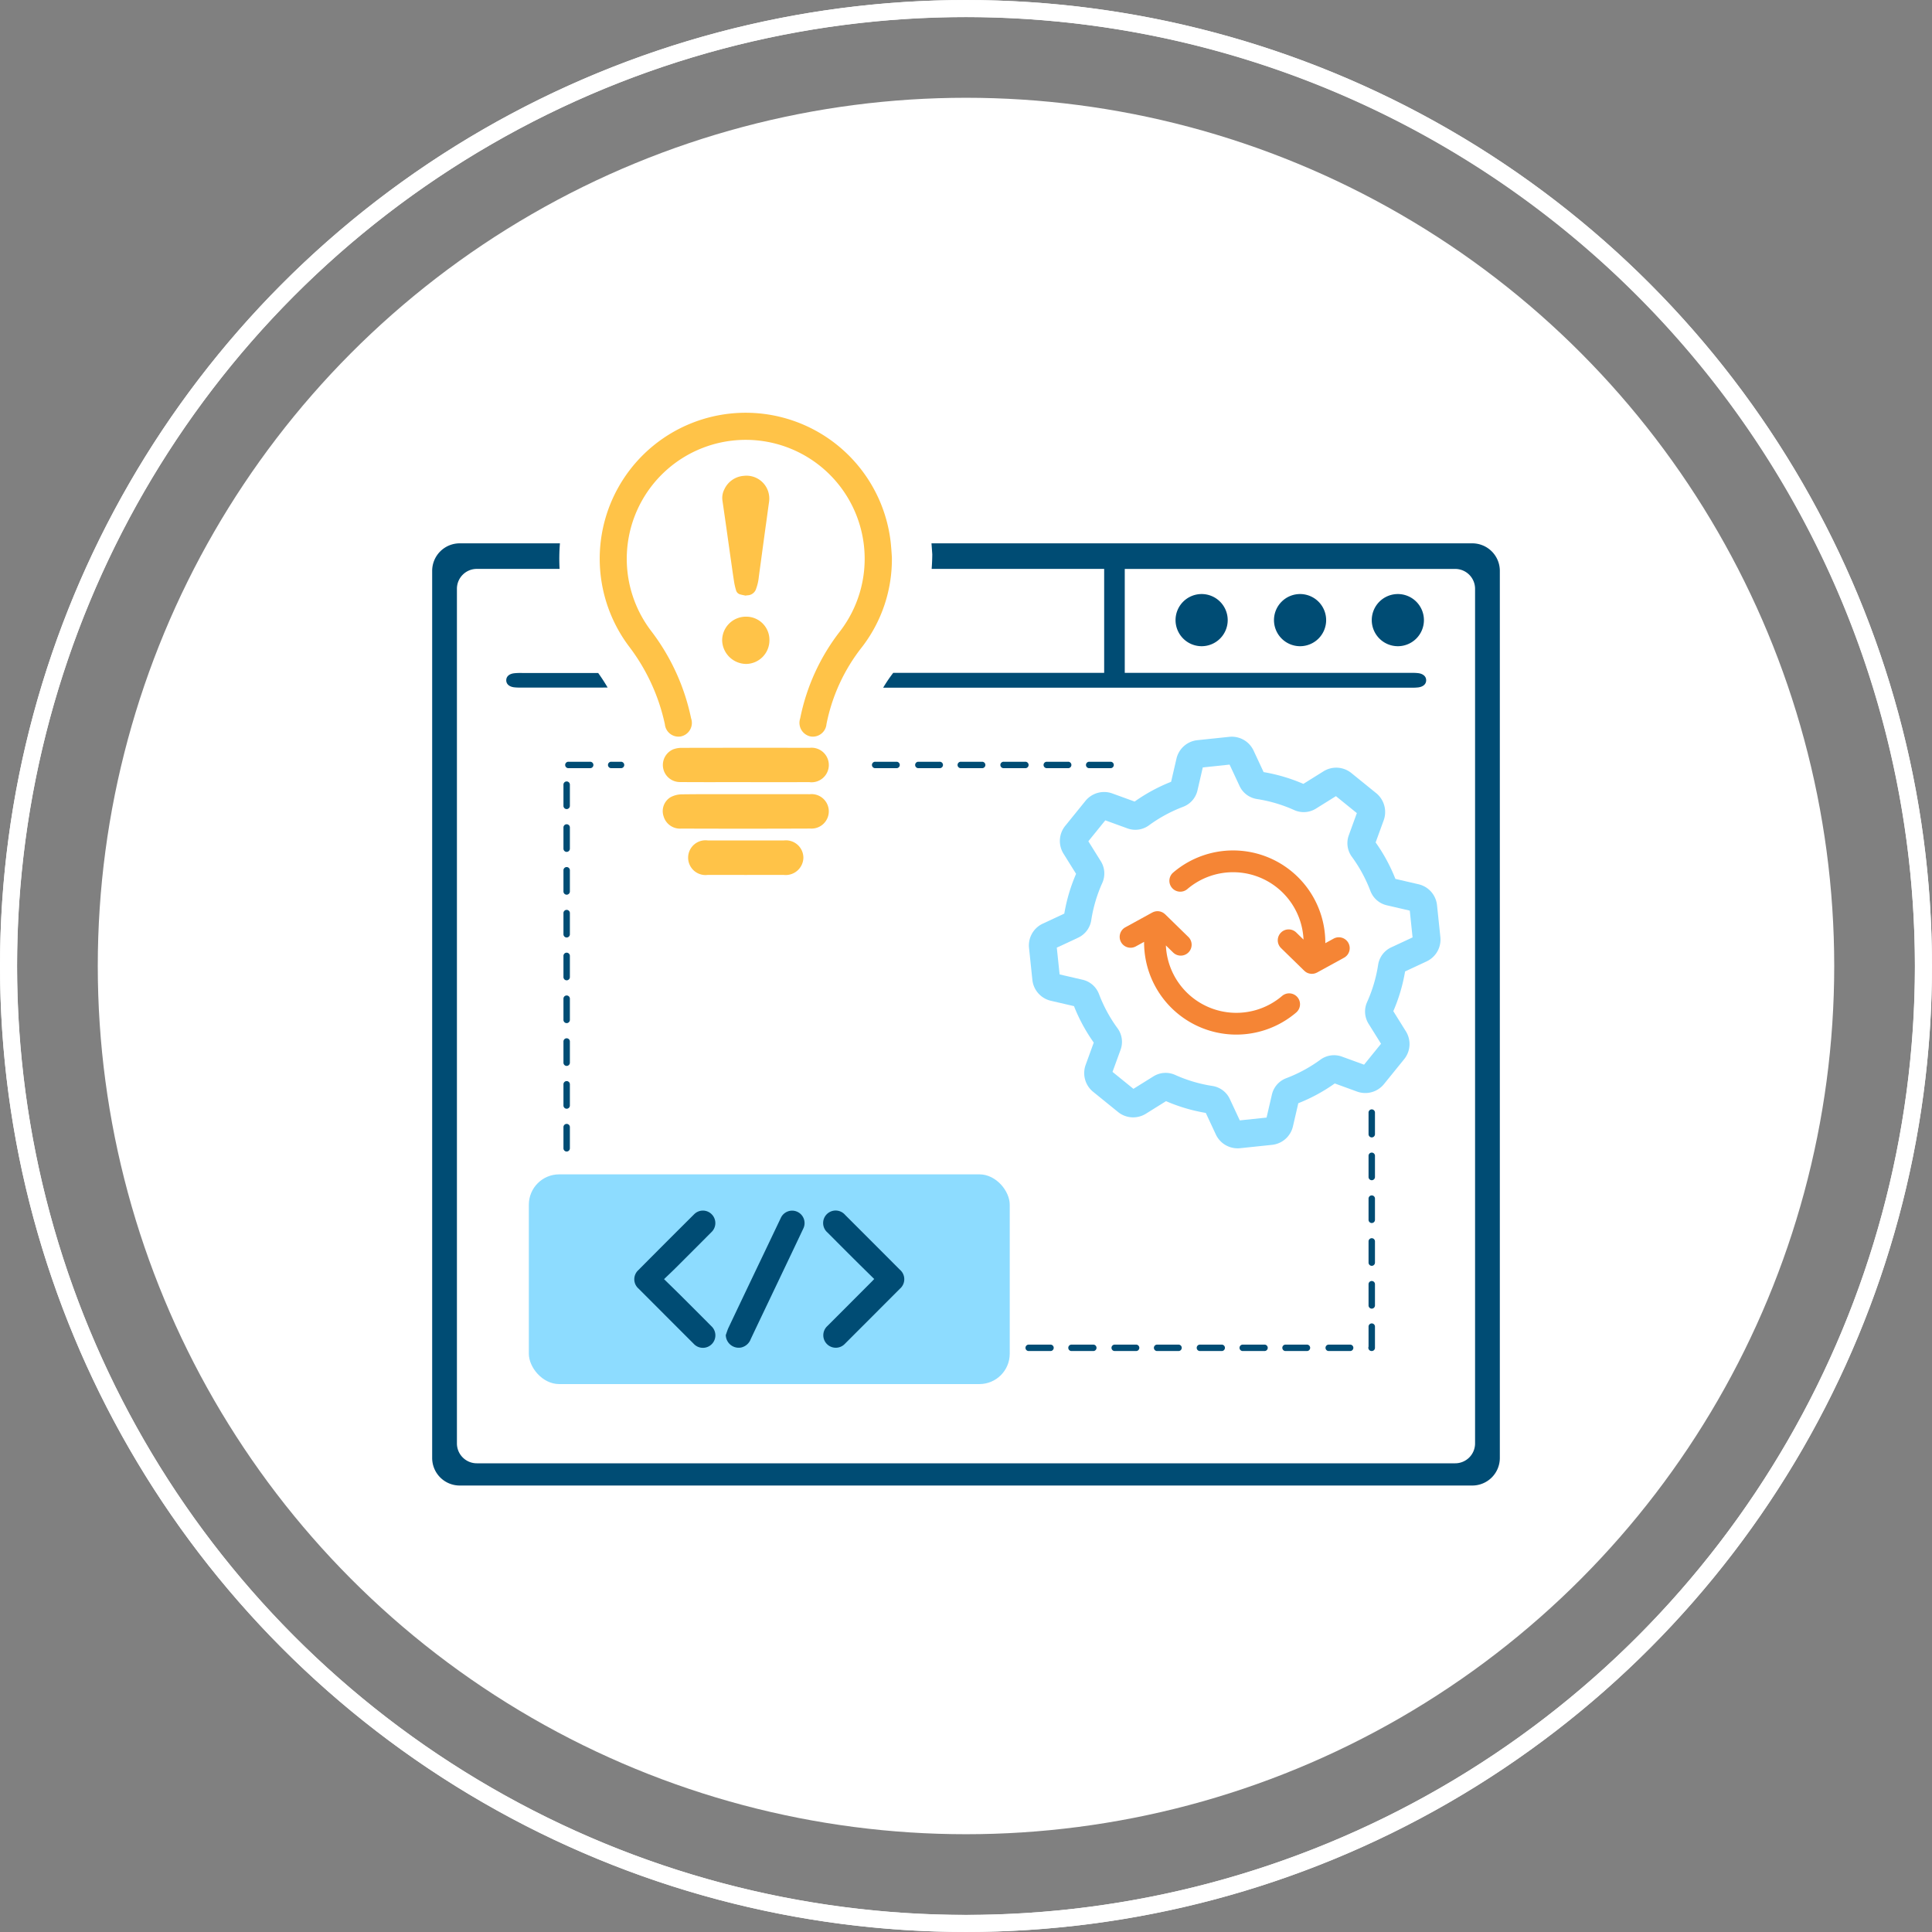<svg xmlns="http://www.w3.org/2000/svg" viewBox="0 0 160.012 160.012"><rect x="0" y="0" width="160.012" height="160.012" fill="#808080" stroke="none"/><defs><style>.a{fill:#fff;}.b{fill:none;stroke:#fff;stroke-linecap:round;stroke-linejoin:round;stroke-width:1.417px;}.c{fill:#004c74;}.d{fill:#8ddcff;}.e{fill:#f58535;}.f{fill:#ffc348;}</style></defs><title>it-environment-management</title><circle class="a" cx="80.006" cy="80.006" r="71.908"/><circle class="b" cx="80.006" cy="80.006" r="79.297"/><path class="a" d="M80.006,160.006A80,80,0,1,1,160.006,80.006,80,80,0,0,1,80.006,160.006Zm0-158.595A78.594,78.594,0,1,0,158.6,80.006v-.001A78.684,78.684,0,0,0,80.006,1.411Z"/><path class="c" d="M97.361,51.362a2.16,2.16,0,1,1,2.16,2.158A2.163,2.163,0,0,1,97.361,51.362Z"/><path class="c" d="M105.514,51.362a2.16,2.16,0,1,1,2.16,2.158A2.163,2.163,0,0,1,105.514,51.362Z"/><path class="c" d="M113.612,51.362a2.16,2.16,0,1,1,2.16,2.158A2.163,2.163,0,0,1,113.612,51.362Z"/><path class="d" d="M90.501,90.397a1.996,1.996,0,0,1-.586-2.2l.672-1.848a14.251,14.251,0,0,1-1.637-3.019l-1.917-.444a1.998,1.998,0,0,1-.819-.405l-0-0A1.994,1.994,0,0,1,85.503,81.154l-.277-2.646a1.99,1.99,0,0,1,1.138-2.01l1.784-.832a14.235,14.235,0,0,1,.975-3.293L88.082,70.704a1.99,1.99,0,0,1,.142-2.305l1.675-2.067a1.99,1.99,0,0,1,2.226-.617l1.848.672a14.239,14.239,0,0,1,3.02-1.637l.444-1.917a1.991,1.991,0,0,1,1.731-1.53l2.645-.277a2.002,2.002,0,0,1,1.476.446l0.0 0a2.026,2.026,0,0,1,.534.691l.832,1.784a14.253,14.253,0,0,1,3.293.975l1.668-1.041a1.991,1.991,0,0,1,2.305.142l2.067,1.675a2.016,2.016,0,0,1,.617,2.226l-.672,1.848a14.236,14.236,0,0,1,1.637,3.02l1.917.444a2,2,0,0,1,.819.405l0.0 0a1.994,1.994,0,0,1,.711,1.326l.277,2.645a1.991,1.991,0,0,1-1.138,2.011l-1.784.832a14.229,14.229,0,0,1-.975,3.293l1.041,1.669a1.99,1.99,0,0,1-.142,2.306l-1.674,2.066a1.991,1.991,0,0,1-2.226.618l-1.848-.673a14.255,14.255,0,0,1-3.02,1.637l-.444,1.918a1.99,1.99,0,0,1-1.731,1.53l-2.645.277a2.002,2.002,0,0,1-1.476-.446l-0-0a2.027,2.027,0,0,1-.534-.691l-.832-1.784a14.255,14.255,0,0,1-3.293-.975l-1.669,1.041a1.99,1.99,0,0,1-2.305-.142C90.518,90.411,90.501,90.397,90.501,90.397Z"/><path class="a" d="M92.81,86.939a1.909,1.909,0,0,0-.259-1.783,11.911,11.911,0,0,1-1.529-2.822,1.947,1.947,0,0,0-.559-.791,1.904,1.904,0,0,0-.798-.399l-1.906-.441-.233-2.218,1.775-.828a1.913,1.913,0,0,0,1.079-1.444,11.926,11.926,0,0,1,.911-3.08,1.91,1.91,0,0,0-.115-1.796l-1.037-1.662,1.404-1.733,1.839.669a1.908,1.908,0,0,0,1.782-.259,11.951,11.951,0,0,1,2.822-1.53,1.911,1.911,0,0,0,1.19-1.354l.442-1.909,2.218-.233.828,1.774a1.876,1.876,0,0,0,.495.648,1.92,1.92,0,0,0,.951.431,11.946,11.946,0,0,1,3.077.912,1.911,1.911,0,0,0,1.798-.117l1.659-1.035,1.733,1.404-.668,1.838a1.909,1.909,0,0,0,.258,1.783,11.959,11.959,0,0,1,1.531,2.824,1.93,1.93,0,0,0,.558.79,1.903,1.903,0,0,0,.797.399l1.907.442.232,2.218-1.773.827a1.912,1.912,0,0,0-1.08,1.447,11.946,11.946,0,0,1-.911,3.077,1.909,1.909,0,0,0,.116,1.797l1.036,1.661-1.404,1.732-1.839-.669a1.908,1.908,0,0,0-1.782.258,11.955,11.955,0,0,1-2.824,1.531,1.907,1.907,0,0,0-1.189,1.355l-.442,1.907-2.218.233-.828-1.774a1.878,1.878,0,0,0-.495-.648,1.919,1.919,0,0,0-.951-.431,11.911,11.911,0,0,1-3.077-.912,1.909,1.909,0,0,0-1.798.117l-1.66,1.035-1.732-1.404Z"/><path class="e" d="M111.318,79.319a.901.901,0,0,0-.867-1.58l-.686.377a7.638,7.638,0,0,0-12.597-5.852.901.901,0,1,0,1.169,1.372A5.839,5.839,0,0,1,107.96,77.819l-.601-.587a.901.901,0,0,0-1.26,1.29l1.923,1.878.018.015a.897.897,0,0,0,.096.076c.014.01.027.021.042.03a.906.906,0,0,0,.139.07l.011.006.005.001c.012.005.026.006.038.01.02.006.039.014.059.019.009.002.019.002.028.004a.901.901,0,0,0,.096.017c.014.002.028.004.043.005.018.001.036-0.0.055,0a.892.892,0,0,0,.096-.005c.024-.002.047-.005.07-.009.014-.003.028-.006.042-.01.021-.005.042-.01.063-.017a.897.897,0,0,0,.131-.054l.012-.005.017-.007.002-.001.021-.012.009-.005Z"/><path class="e" d="M107.455,82.588a.901.901,0,0,0-1.27-.101A5.839,5.839,0,0,1,96.561,78.303l.601.587a.901.901,0,0,0,1.26-1.29l-1.923-1.878c-.011-.01-.023-.018-.034-.027a.888.888,0,0,0-.076-.061c-.023-.016-.046-.031-.069-.045-.026-.015-.053-.029-.08-.041-.026-.012-.052-.022-.079-.032-.021-.007-.042-.014-.064-.02l-.005-.002-.018-.003c-.027-.006-.053-.011-.081-.015-.023-.003-.045-.006-.068-.008l-.036-.001c-.023-.001-.045 0-.068.002-.022.001-.044.002-.066.005-.015.002-.03.004-.046.007-.021.004-.042.01-.062.015-.02.005-.039.009-.058.015-.017.006-.033.012-.05.018-.019.007-.037.017-.056.026l-.015.007c-.011.005-.022.008-.032.014l-.017.009-.016.009-2.2,1.207A.901.901,0,0,0,94.07,78.383l.686-.377a7.638,7.638,0,0,0,12.597,5.852A.901.901,0,0,0,107.455,82.588Z"/><path class="c" d="M43.08,56.946a3.871,3.871,0,0,1-.513-.024c-.401-.053-.639-.271-.638-.582.002-.313.243-.529.646-.578a4.36,4.36,0,0,1,.529-.025l.413.002h6.026q.425.59.783,1.206Z"/><path class="c" d="M121.937,123.034H38.074a2.281,2.281,0,0,1-2.281-2.281V47.281a2.281,2.281,0,0,1,2.281-2.281h8.3a15.391,15.391,0,0,0-.028,2.117H39.489a1.646,1.646,0,0,0-1.646,1.646v70.784a1.646,1.646,0,0,0,1.646,1.646h81.033a1.646,1.646,0,0,0,1.646-1.646v-70.781a1.646,1.646,0,0,0-1.646-1.646H93.155v8.609l23.817-.001a3.789,3.789,0,0,1,.508.026c.311.042.642.22.637.596-.004.315-.252.532-.663.583a4.073,4.073,0,0,1-.498.023L73.147,56.954a11.937,11.937,0,0,1,.83-1.225H91.449V47.117H77.161c.032-.421.048-.813.052-1.202,0,0-.047-.689-.066-.915h44.791a2.281,2.281,0,0,1,2.281,2.281v73.473A2.281,2.281,0,0,1,121.937,123.034Z"/><path class="f" d="M73.866,46.114a11.885,11.885,0,0,1-2.473,7.475A14.963,14.963,0,0,0,68.45,59.975a1.135,1.135,0,0,1-1.302,1.022,1.15,1.15,0,0,1-.876-1.496,17.246,17.246,0,0,1,3.328-7.251,9.852,9.852,0,1,0-15.69-.018,17.891,17.891,0,0,1,3.328,7.26,1.146,1.146,0,0,1-.859,1.503,1.132,1.132,0,0,1-1.312-1.008,16.26,16.26,0,0,0-2.966-6.443,12.088,12.088,0,1,1,21.663-8.676C73.819,45.357,73.845,45.852,73.866,46.114Z"/><path class="f" d="M61.811,65.777c1.749,0,3.498-.003,5.248.001a1.428,1.428,0,1,1,.071,2.845q-5.353.022-10.707.002a1.412,1.412,0,0,1-1.459-1.005,1.346,1.346,0,0,1,.548-1.579,1.987,1.987,0,0,1,.946-.252C58.242,65.765,60.027,65.777,61.811,65.777Z"/><path class="f" d="M64.92,69.608A1.446,1.446,0,0,1,66.538,71.038a1.466,1.466,0,0,1-1.635,1.424c-3.499.003-2.787.003-6.286-0a1.44,1.44,0,1,1,.016-2.854C60.384,69.605,63.17,69.604,64.92,69.608Z"/><path class="f" d="M61.775,64.776c-1.82,0-3.64.011-5.459-.005a1.412,1.412,0,0,1-.576-2.703,1.96,1.96,0,0,1,.721-.129q5.3-.012,10.6-.003a1.431,1.431,0,1,1-.038,2.841c-1.749.006-3.498.002-5.247.002Z"/><path class="f" d="M61.785,49.336c-.162-.034-.325-.061-.487-.108a.473.473,0,0,1-.338-.345,5.044,5.044,0,0,1-.162-.703c-.115-.723-.21-1.454-.318-2.184l-.325-2.312c-.108-.751-.216-1.508-.325-2.258a1.54,1.54,0,0,1,.156-.886,1.928,1.928,0,0,1,1.609-1.129,1.893,1.893,0,0,1,2.008,1.237,1.952,1.952,0,0,1,.088.947c-.101.703-.189,1.406-.291,2.103-.101.744-.203,1.488-.304,2.238-.081.615-.169,1.231-.25,1.846a3.877,3.877,0,0,1-.216.96.771.771,0,0,1-.588.548c-.088.014-.176.02-.264.027C61.792,49.322,61.785,49.329,61.785,49.336Z"/><path class="f" d="M61.812,51.074a1.918,1.918,0,0,1,1.913,1.961,1.955,1.955,0,0,1-1.907,1.954,2.007,2.007,0,0,1-2.008-1.954A1.967,1.967,0,0,1,61.812,51.074Z"/><rect class="d" x="43.8" y="97.262" width="39.828" height="17.37" rx="2.512"/><path class="c" d="M72.404,105.929c-.558-.55-1.1-1.08-1.637-1.615q-1.116-1.112-2.227-2.23a1.035,1.035,0,1,1,1.455-1.463q2.269,2.266,4.532,4.536a1.036,1.036,0,0,1-.002,1.584q-2.271,2.279-4.547,4.553a1.034,1.034,0,1,1-1.451-1.471q1.841-1.842,3.68-3.686C72.265,106.081,72.317,106.021,72.404,105.929Z"/><path class="c" d="M54.998,105.941c.494.484.949.925,1.398,1.372q1.264,1.259,2.521,2.524a1.034,1.034,0,1,1-1.465,1.457q-2.283-2.282-4.563-4.567a1.023,1.023,0,0,1-.017-1.536q2.305-2.322,4.624-4.629a1.021,1.021,0,0,1,1.456.015,1.032,1.032,0,0,1-.032,1.474q-1.459,1.466-2.923,2.926C55.683,105.291,55.358,105.594,54.998,105.941Z"/><path class="c" d="M60.111,110.569c.077-.209.139-.426.235-.627q1.421-2.994,2.851-5.983.734-1.54,1.468-3.08a1.03,1.03,0,1,1,1.866.872c-.705,1.497-1.419,2.99-2.131,4.485-.739,1.554-1.483,3.105-2.218,4.661a1.108,1.108,0,0,1-.822.711A1.072,1.072,0,0,1,60.111,110.569Z"/><path class="c" d="M46.933,95.372a.266.266,0,0,1-.266-.266V93.333a.266.266,0,0,1,.531,0v1.773A.266.266,0,0,1,46.933,95.372Zm0-3.545a.266.266,0,0,1-.266-.266V89.788a.266.266,0,0,1,.531,0V91.561A.266.266,0,0,1,46.933,91.827Zm0-3.546a.266.266,0,0,1-.266-.266V86.243a.266.266,0,0,1,.531,0v1.772A.266.266,0,0,1,46.933,88.281Zm0-3.545a.266.266,0,0,1-.266-.266V82.697a.266.266,0,0,1,.531,0V84.47A.266.266,0,0,1,46.933,84.736Zm0-3.545a.266.266,0,0,1-.266-.266V79.152a.266.266,0,0,1,.531,0V80.925A.266.266,0,0,1,46.933,81.191Zm0-3.546a.266.266,0,0,1-.266-.266V75.607a.266.266,0,0,1,.531,0V77.379A.266.266,0,0,1,46.933,77.645Zm0-3.545a.266.266,0,0,1-.266-.266V72.061a.266.266,0,0,1,.531,0v1.773A.266.266,0,0,1,46.933,74.1Zm0-3.545a.266.266,0,0,1-.266-.266V68.516a.266.266,0,0,1,.531,0V70.289A.266.266,0,0,1,46.933,70.555Zm0-3.546a.266.266,0,0,1-.266-.266V64.97a.266.266,0,0,1,.531,0v1.773A.266.266,0,0,1,46.933,67.009Zm4.485-3.388h-.782a.266.266,0,1,1,0-.531h.782a.266.266,0,1,1,0,.531Zm-2.555,0H47.091a.266.266,0,1,1,0-.531H48.864a.266.266,0,1,1,0,.531Z"/><path class="c" d="M91.998,63.621H90.225a.266.266,0,1,1,0-.531h1.772a.266.266,0,0,1,0,.531Zm-3.545,0H86.68a.266.266,0,0,1,0-.531h1.773a.266.266,0,1,1,0,.531Zm-3.545,0H83.135a.266.266,0,1,1,0-.531h1.773a.266.266,0,1,1,0,.531Zm-3.546,0H79.589a.266.266,0,1,1,0-.531h1.772a.266.266,0,0,1,0,.531Zm-3.545,0H76.044a.266.266,0,0,1,0-.531h1.773a.266.266,0,1,1,0,.531Zm-3.545,0H72.499a.266.266,0,1,1,0-.531H74.271a.266.266,0,0,1,0,.531Z"/><path class="c" d="M113.612,111.895a.271.271,0,0,1-.266-.366v-1.639a.266.266,0,1,1,.531,0v1.739A.266.266,0,0,1,113.612,111.895Zm-1.807,0h-1.773a.266.266,0,0,1,0-.531h1.773a.266.266,0,1,1,0,.531Zm-3.545,0h-1.773a.266.266,0,1,1,0-.531h1.773a.266.266,0,0,1,0,.531Zm-3.546,0h-1.772a.266.266,0,1,1,0-.531h1.772a.266.266,0,1,1,0,.531Zm-3.545,0H99.396a.266.266,0,1,1,0-.531h1.773a.266.266,0,1,1,0,.531Zm-3.545,0H95.851a.266.266,0,1,1,0-.531h1.773a.266.266,0,0,1,0,.531Zm-3.546,0H92.306a.266.266,0,0,1,0-.531h1.772a.266.266,0,1,1,0,.531Zm-3.545,0H88.76a.266.266,0,1,1,0-.531h1.773a.266.266,0,1,1,0,.531Zm-3.545,0H85.215a.266.266,0,1,1,0-.531h1.773a.266.266,0,1,1,0,.531Zm26.624-3.511a.266.266,0,0,1-.266-.266v-1.773a.266.266,0,0,1,.531,0v1.773A.266.266,0,0,1,113.612,108.384Zm0-3.546a.266.266,0,0,1-.266-.266v-1.772a.266.266,0,0,1,.531,0v1.772A.266.266,0,0,1,113.612,104.838Zm0-3.545a.266.266,0,0,1-.266-.266V99.255a.266.266,0,0,1,.531,0v1.773A.266.266,0,0,1,113.612,101.293Zm0-3.545a.266.266,0,0,1-.266-.266V95.71a.266.266,0,0,1,.531,0V97.482A.266.266,0,0,1,113.612,97.748Zm0-3.546a.266.266,0,0,1-.266-.266V92.164a.266.266,0,1,1,.531,0v1.772A.266.266,0,0,1,113.612,94.202Z"/></svg>